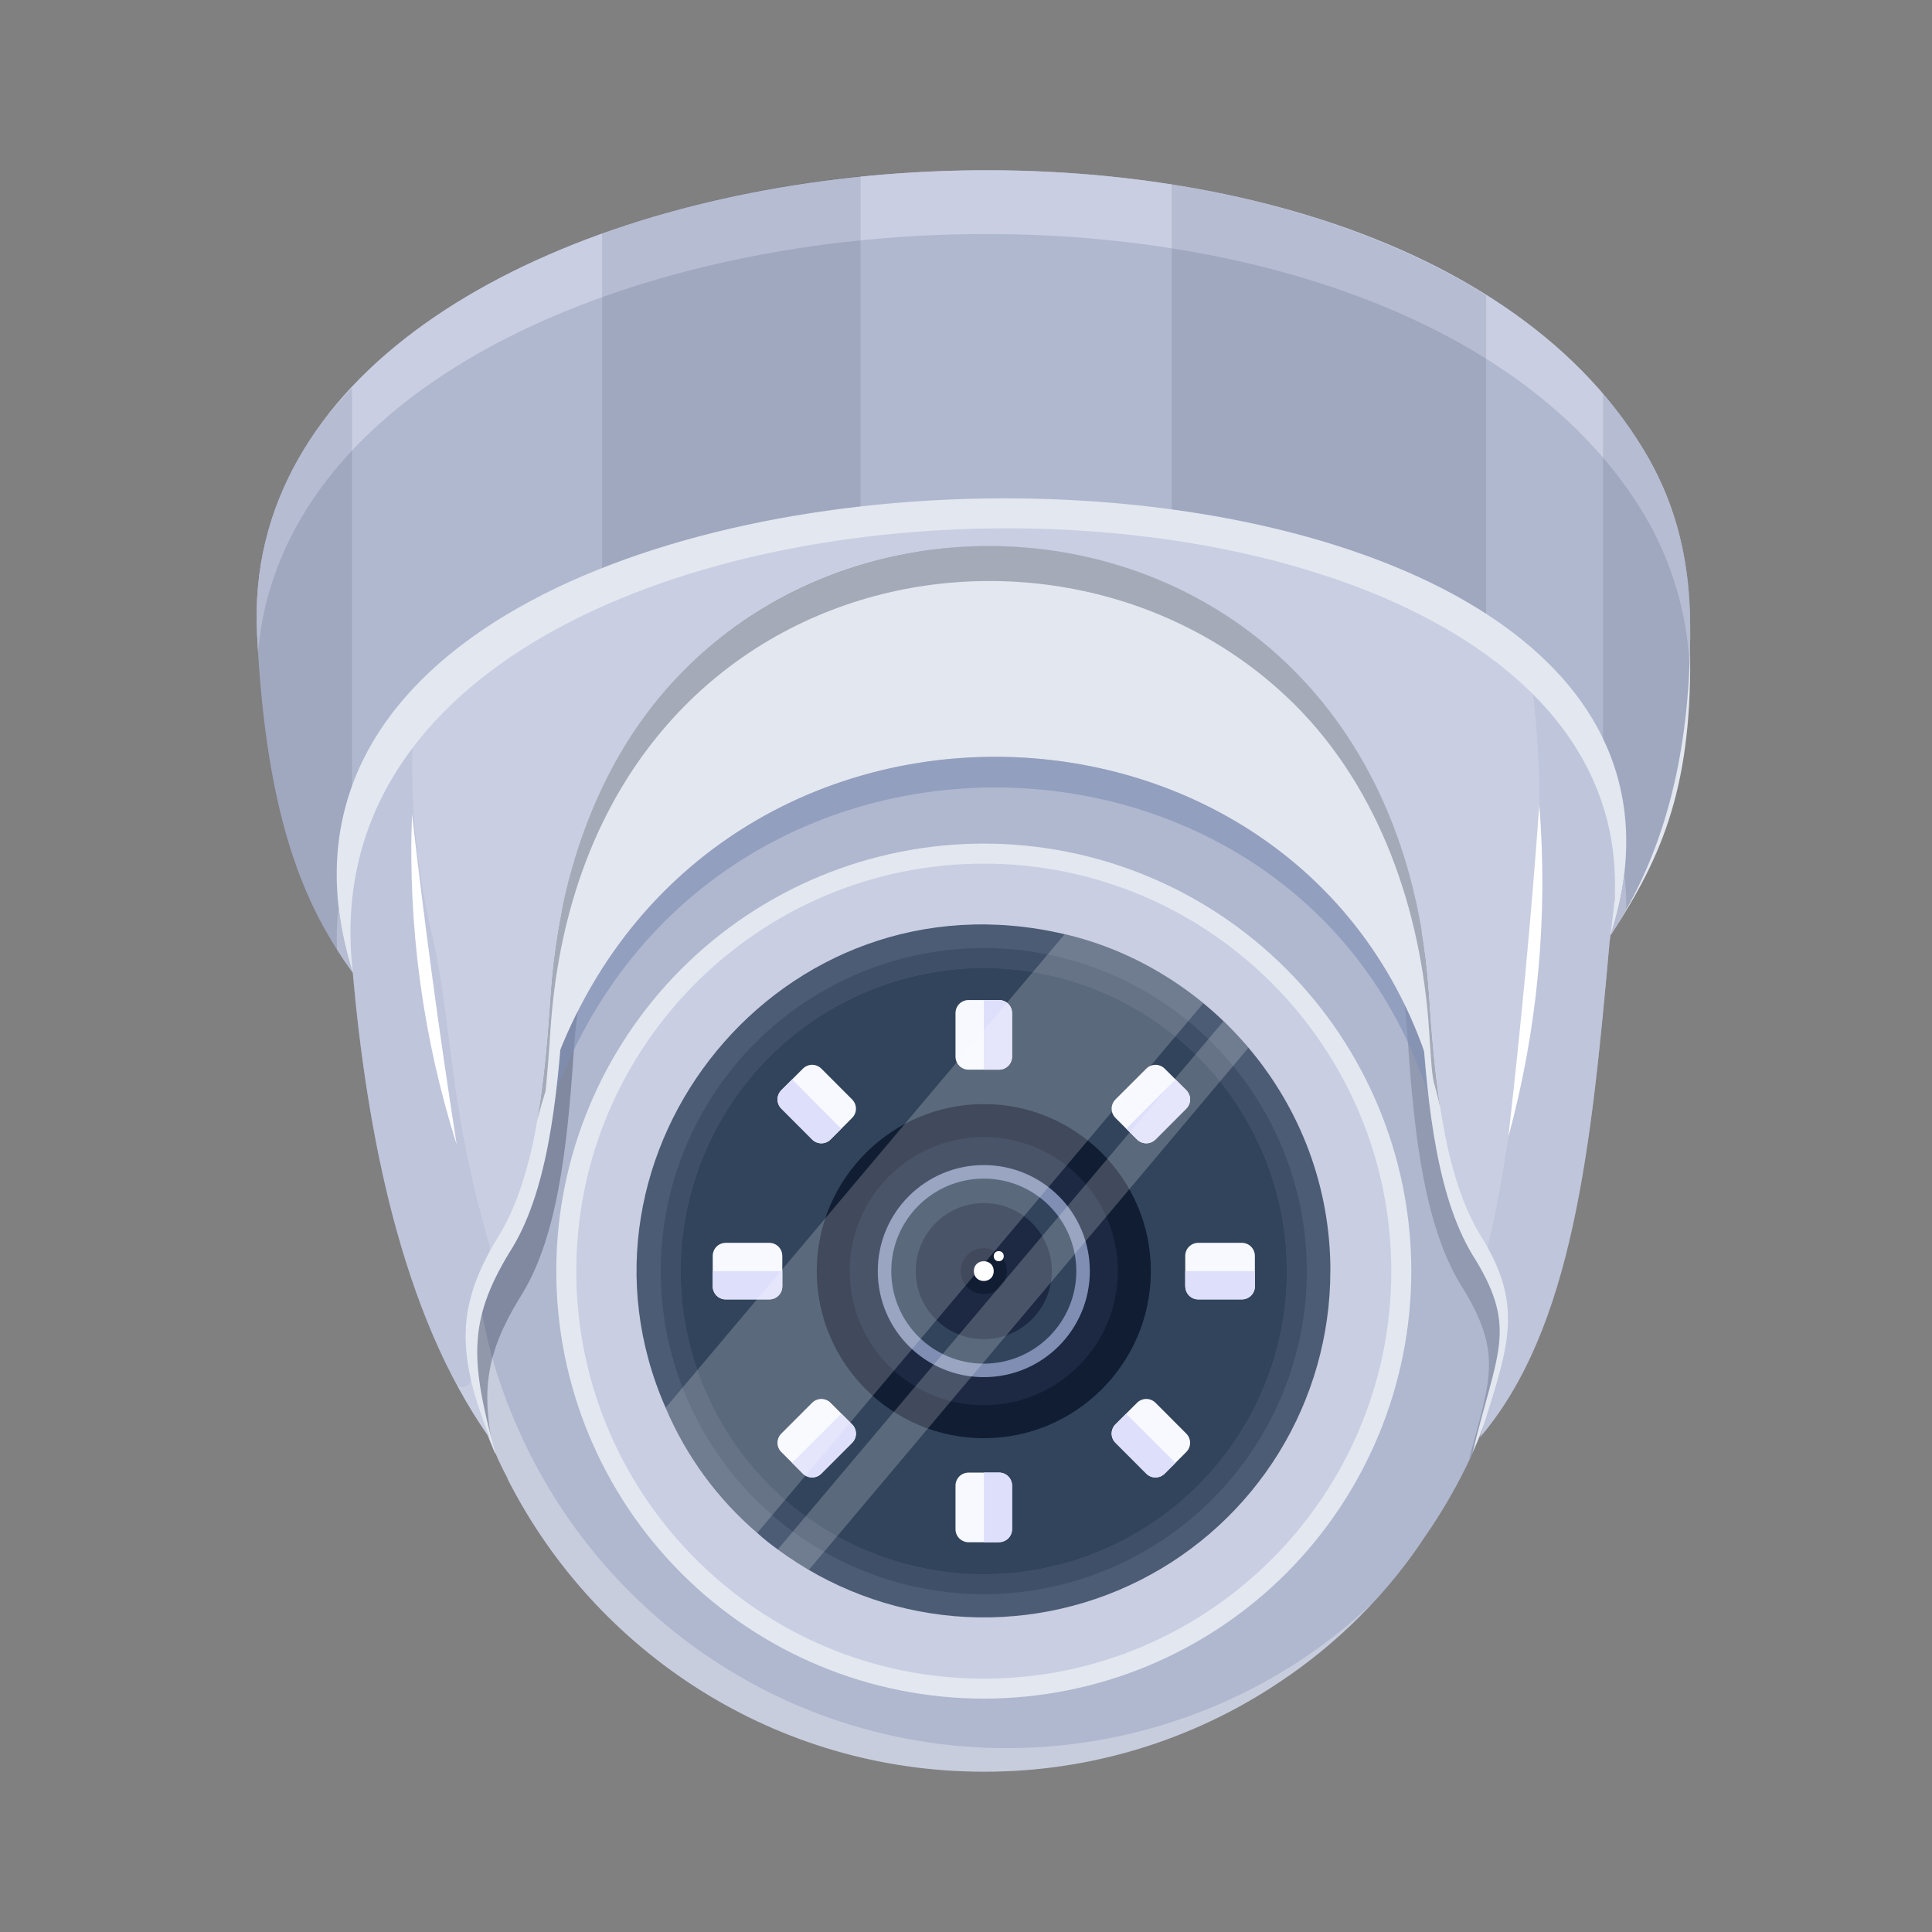 <svg width="65" height="65" viewBox="0 0 65 65" fill="none" xmlns="http://www.w3.org/2000/svg">
<rect x="0" y="0" width="65" height="65" fill="#808080" stroke="none"/>
<g id="Frame">
<g id="Group">
<path id="Vector" d="M54.392 30.241L53.889 30.902L53.963 31.309C53.963 31.318 54.185 31.464 54.185 31.464C54.185 31.464 54.454 30.433 54.449 30.433C54.443 30.435 54.39 30.24 54.39 30.24L54.392 30.241Z" fill="#E3E7F0"/>
<path id="Vector_2" d="M47.992 51.623C46.712 53.593 45.011 55.294 43.024 56.608C40.085 58.573 36.626 59.617 33.09 59.606C26.101 59.606 20.038 55.597 17.075 49.753V49.719C16.924 49.45 16.789 49.18 16.671 48.894H16.654C16.637 48.844 16.604 48.776 16.587 48.726C11.527 36.677 20.32 23.67 33.09 23.67C47.559 23.67 55.999 39.976 47.994 51.623H47.992Z" fill="#B0B8CF"/>
<path id="Vector_3" d="M50.148 47.262C49.996 47.761 49.622 48.768 49.424 49.098C50.114 46.471 50.569 45.578 49.255 43.405C47.925 41.367 47.571 38.184 47.352 34.816C47.268 33.57 47.083 32.34 46.796 31.129C50.409 35.779 51.532 41.728 50.148 47.262Z" fill="#111D33" fill-opacity="0.188"/>
<path id="Vector_4" opacity="0.3" d="M46.139 53.964C45.212 54.968 44.166 55.856 43.024 56.608C40.085 58.573 36.626 59.617 33.09 59.606C25.764 59.606 19.448 55.193 16.671 48.894H16.654C13.597 41.829 15.221 33.703 20.966 28.384C16.1 33.243 14.38 41.322 17.446 48.104C20.241 54.42 26.54 58.814 33.882 58.814C38.604 58.814 43.017 56.941 46.139 53.964Z" fill="white"/>
<path id="Vector_5" opacity="0.3" d="M20.006 31.247C19.618 32.611 19.382 34.026 19.298 35.458C19.079 38.674 18.742 41.723 17.479 43.675C16.351 45.528 16.199 46.774 16.587 48.727C16.233 47.885 15.93 47.01 15.711 46.117C14.822 40.478 16.555 35.062 20.006 31.247Z" fill="#111D33"/>
<path id="Vector_6" d="M50.966 43.484C50.832 43.063 50.628 42.625 50.338 42.149C48.541 39.377 48.691 34.546 48.317 32.094C50.449 35.488 51.382 39.498 50.966 43.484ZM47.482 42.765C47.482 46.58 45.966 50.238 43.269 52.936C40.572 55.633 36.913 57.148 33.099 57.148C29.284 57.148 25.626 55.633 22.928 52.936C20.231 50.238 18.715 46.58 18.715 42.765C18.715 38.951 20.231 35.292 22.928 32.595C25.626 29.897 29.284 28.382 33.099 28.382C36.913 28.382 40.572 29.897 43.269 32.595C45.966 35.292 47.482 38.951 47.482 42.765Z" fill="#E3E7F0"/>
<path id="Vector_7" d="M33.099 56.477C25.538 56.477 19.389 50.326 19.389 42.765C19.389 35.205 25.538 29.056 33.099 29.056C40.659 29.056 46.808 35.205 46.808 42.765C46.808 50.326 40.659 56.477 33.099 56.477Z" fill="#C9CEE2"/>
<path id="Vector_8" d="M44.758 42.765C44.757 44.923 44.157 47.038 43.025 48.876C41.893 50.712 40.273 52.199 38.346 53.17C36.419 54.141 34.26 54.557 32.11 54.374C29.96 54.19 27.903 53.413 26.168 52.13C25.932 51.961 25.697 51.776 25.478 51.574C24.139 50.427 23.084 48.986 22.395 47.363C18.628 38.807 26.281 29.191 35.819 31.43C40.664 32.55 44.76 37.044 44.76 42.765H44.758Z" fill="#4C5C75"/>
<path id="Vector_9" opacity="0.2" d="M33.099 31.895C30.217 31.898 27.454 33.045 25.416 35.082C23.378 37.12 22.232 39.883 22.229 42.765C22.232 45.647 23.378 48.41 25.416 50.448C27.454 52.486 30.217 53.632 33.099 53.635C35.98 53.632 38.743 52.485 40.781 50.447C42.819 48.41 43.965 45.647 43.968 42.765C43.965 39.883 42.819 37.121 40.781 35.083C38.743 33.045 35.98 31.899 33.099 31.895ZM33.099 52.963C30.395 52.959 27.804 51.884 25.892 49.972C23.981 48.06 22.905 45.469 22.902 42.765C22.902 37.143 27.475 32.567 33.099 32.567C38.722 32.567 43.297 37.143 43.297 42.765C43.293 45.469 42.218 48.061 40.306 49.973C38.394 51.885 35.802 52.96 33.099 52.963Z" fill="#111D33"/>
<path id="Vector_10" d="M33.099 52.963C30.395 52.96 27.803 51.885 25.891 49.973C23.979 48.061 22.904 45.469 22.901 42.765C22.904 40.062 23.979 37.47 25.891 35.558C27.803 33.647 30.395 32.572 33.099 32.569C35.802 32.572 38.394 33.647 40.306 35.559C42.217 37.47 43.293 40.062 43.297 42.765C43.293 45.469 42.218 48.061 40.306 49.973C38.394 51.885 35.802 52.96 33.099 52.963Z" fill="#31445B"/>
<path id="Vector_11" d="M33.612 35.988H32.585C32.527 35.988 32.47 35.977 32.417 35.955C32.364 35.932 32.315 35.9 32.275 35.859C32.234 35.818 32.202 35.77 32.18 35.717C32.158 35.663 32.147 35.606 32.147 35.548V34.083C32.147 34.026 32.158 33.969 32.18 33.916C32.202 33.862 32.235 33.814 32.275 33.773C32.316 33.733 32.364 33.701 32.417 33.679C32.471 33.657 32.527 33.645 32.585 33.645H33.612C33.67 33.645 33.727 33.657 33.78 33.679C33.833 33.701 33.881 33.733 33.922 33.773C33.963 33.814 33.995 33.862 34.017 33.916C34.039 33.969 34.05 34.026 34.05 34.083V35.548C34.05 35.606 34.039 35.663 34.017 35.717C33.995 35.77 33.963 35.818 33.922 35.859C33.882 35.9 33.834 35.932 33.78 35.955C33.727 35.977 33.67 35.988 33.612 35.988Z" fill="#F8F9FE"/>
<path id="Vector_12" d="M33.612 35.988H33.099V33.645H33.612C33.728 33.645 33.84 33.691 33.922 33.773C34.004 33.856 34.05 33.967 34.05 34.083V35.548C34.05 35.606 34.039 35.663 34.017 35.717C33.995 35.77 33.963 35.818 33.922 35.859C33.882 35.9 33.834 35.932 33.78 35.955C33.727 35.977 33.67 35.988 33.612 35.988Z" fill="#DEDFFB"/>
<path id="Vector_13" d="M33.612 51.887H32.585C32.527 51.887 32.47 51.876 32.417 51.853C32.363 51.831 32.315 51.798 32.274 51.758C32.233 51.717 32.201 51.668 32.179 51.614C32.158 51.561 32.147 51.504 32.147 51.446V49.982C32.147 49.925 32.158 49.868 32.18 49.815C32.202 49.761 32.235 49.713 32.275 49.672C32.316 49.632 32.364 49.599 32.417 49.578C32.471 49.556 32.527 49.544 32.585 49.544H33.612C33.728 49.544 33.84 49.59 33.922 49.672C34.004 49.755 34.05 49.866 34.05 49.982V51.447C34.05 51.563 34.004 51.675 33.922 51.757C33.84 51.839 33.728 51.885 33.612 51.885V51.887Z" fill="#F8F9FE"/>
<path id="Vector_14" d="M33.612 51.887H33.099V49.542H33.612C33.728 49.542 33.84 49.589 33.922 49.671C34.004 49.753 34.05 49.864 34.05 49.98V51.446C34.05 51.562 34.004 51.673 33.922 51.755C33.84 51.837 33.728 51.883 33.612 51.883V51.887Z" fill="#DEDFFB"/>
<path id="Vector_15" d="M39.876 43.277V42.253C39.876 42.195 39.887 42.138 39.909 42.084C39.931 42.031 39.964 41.982 40.005 41.941C40.046 41.901 40.094 41.868 40.148 41.846C40.202 41.824 40.259 41.813 40.317 41.814H41.781C41.838 41.814 41.895 41.825 41.948 41.847C42.001 41.869 42.05 41.901 42.09 41.942C42.131 41.983 42.163 42.031 42.185 42.084C42.207 42.137 42.219 42.194 42.219 42.252V43.279C42.219 43.395 42.172 43.507 42.09 43.589C42.008 43.671 41.897 43.717 41.781 43.717H40.316C40.199 43.717 40.088 43.671 40.006 43.589C39.924 43.507 39.878 43.395 39.878 43.279L39.876 43.277Z" fill="#F8F9FE"/>
<path id="Vector_16" d="M39.876 43.277V42.767H42.22V43.279C42.22 43.337 42.209 43.394 42.187 43.447C42.165 43.5 42.132 43.548 42.092 43.589C42.051 43.63 42.002 43.662 41.949 43.684C41.895 43.706 41.838 43.717 41.781 43.717H40.316C40.199 43.717 40.088 43.671 40.006 43.589C39.924 43.506 39.878 43.395 39.878 43.279L39.876 43.277Z" fill="#DEDFFB"/>
<path id="Vector_17" d="M23.979 43.277V42.253C23.978 42.196 23.99 42.139 24.012 42.085C24.033 42.032 24.066 41.983 24.106 41.943C24.147 41.902 24.195 41.869 24.249 41.847C24.302 41.825 24.359 41.814 24.416 41.814H25.882C25.939 41.814 25.996 41.825 26.049 41.847C26.102 41.869 26.151 41.901 26.191 41.942C26.232 41.983 26.264 42.031 26.286 42.084C26.308 42.137 26.32 42.194 26.32 42.252V43.279C26.32 43.395 26.274 43.507 26.191 43.589C26.109 43.671 25.998 43.717 25.882 43.717H24.416C24.3 43.717 24.189 43.671 24.107 43.589C24.025 43.507 23.979 43.395 23.979 43.279V43.277Z" fill="#F8F9FE"/>
<path id="Vector_18" d="M23.979 43.277V42.767H26.32V43.279C26.32 43.395 26.274 43.506 26.191 43.589C26.109 43.671 25.998 43.717 25.882 43.717H24.416C24.3 43.717 24.189 43.671 24.107 43.589C24.025 43.506 23.979 43.395 23.979 43.279V43.277Z" fill="#DEDFFB"/>
<path id="Vector_19" d="M38.254 38.336L37.53 37.612C37.489 37.571 37.456 37.522 37.434 37.469C37.411 37.415 37.4 37.358 37.4 37.3C37.4 37.242 37.411 37.185 37.434 37.131C37.456 37.078 37.489 37.029 37.53 36.988L38.564 35.954C38.605 35.913 38.653 35.881 38.706 35.859C38.76 35.836 38.817 35.825 38.875 35.825C38.932 35.825 38.99 35.836 39.043 35.859C39.096 35.881 39.145 35.913 39.185 35.954L39.91 36.678C39.951 36.719 39.983 36.768 40.005 36.821C40.028 36.874 40.039 36.931 40.039 36.989C40.039 37.047 40.028 37.104 40.005 37.158C39.983 37.211 39.951 37.259 39.91 37.3L38.876 38.336C38.835 38.377 38.786 38.409 38.733 38.431C38.68 38.454 38.623 38.465 38.565 38.465C38.507 38.465 38.45 38.454 38.397 38.431C38.343 38.409 38.295 38.377 38.254 38.336Z" fill="#F8F9FE"/>
<path id="Vector_20" d="M38.254 38.336L37.892 37.974L39.549 36.316L39.911 36.678C39.952 36.719 39.985 36.768 40.007 36.821C40.029 36.874 40.041 36.931 40.041 36.989C40.041 37.047 40.029 37.104 40.007 37.157C39.985 37.211 39.952 37.259 39.911 37.3L38.876 38.336C38.835 38.377 38.786 38.409 38.733 38.431C38.68 38.454 38.623 38.465 38.565 38.465C38.507 38.465 38.45 38.454 38.397 38.431C38.343 38.409 38.295 38.377 38.254 38.336Z" fill="#DEDFFB"/>
<path id="Vector_21" d="M27.012 49.578L26.288 48.854C26.246 48.813 26.214 48.764 26.191 48.711C26.169 48.657 26.157 48.6 26.157 48.542C26.157 48.484 26.169 48.427 26.191 48.373C26.214 48.32 26.246 48.271 26.288 48.23L27.323 47.195C27.364 47.154 27.412 47.122 27.466 47.1C27.519 47.078 27.576 47.066 27.633 47.066C27.691 47.066 27.748 47.078 27.801 47.1C27.854 47.122 27.903 47.154 27.943 47.195L28.668 47.921C28.709 47.961 28.741 48.01 28.763 48.063C28.785 48.116 28.797 48.173 28.797 48.231C28.797 48.289 28.785 48.346 28.763 48.4C28.741 48.453 28.709 48.501 28.668 48.542L27.633 49.578C27.593 49.619 27.544 49.651 27.491 49.674C27.438 49.696 27.38 49.707 27.323 49.707C27.265 49.707 27.208 49.696 27.154 49.674C27.101 49.651 27.053 49.619 27.012 49.578Z" fill="#F8F9FE"/>
<path id="Vector_22" d="M27.012 49.578L26.65 49.216L28.307 47.559L28.669 47.921C28.71 47.961 28.743 48.01 28.765 48.063C28.787 48.117 28.799 48.174 28.799 48.231C28.799 48.289 28.787 48.346 28.765 48.4C28.743 48.453 28.71 48.502 28.669 48.542L27.633 49.578C27.593 49.619 27.544 49.651 27.491 49.674C27.438 49.696 27.38 49.707 27.323 49.707C27.265 49.707 27.208 49.696 27.154 49.674C27.101 49.651 27.053 49.619 27.012 49.578Z" fill="#DEDFFB"/>
<path id="Vector_23" d="M37.528 47.921L38.254 47.196C38.295 47.155 38.343 47.122 38.397 47.1C38.45 47.078 38.508 47.066 38.566 47.066C38.623 47.066 38.681 47.078 38.734 47.1C38.788 47.122 38.836 47.155 38.877 47.196L39.911 48.232C39.952 48.273 39.984 48.321 40.006 48.374C40.028 48.428 40.04 48.484 40.04 48.542C40.04 48.6 40.028 48.657 40.006 48.71C39.984 48.763 39.952 48.811 39.911 48.852L39.185 49.578C39.145 49.619 39.096 49.651 39.043 49.674C38.99 49.696 38.932 49.707 38.875 49.707C38.817 49.707 38.76 49.696 38.706 49.674C38.653 49.651 38.605 49.619 38.564 49.578L37.53 48.542C37.489 48.501 37.456 48.453 37.434 48.4C37.412 48.346 37.4 48.289 37.4 48.231C37.4 48.174 37.412 48.116 37.434 48.063C37.456 48.01 37.487 47.961 37.528 47.921Z" fill="#F8F9FE"/>
<path id="Vector_24" d="M37.528 47.921L37.89 47.559L39.547 49.216L39.185 49.578C39.145 49.619 39.096 49.651 39.043 49.674C38.99 49.696 38.932 49.707 38.875 49.707C38.817 49.707 38.76 49.696 38.706 49.674C38.653 49.651 38.605 49.619 38.564 49.578L37.53 48.542C37.489 48.502 37.456 48.453 37.434 48.4C37.412 48.346 37.4 48.289 37.4 48.231C37.4 48.174 37.412 48.117 37.434 48.063C37.456 48.01 37.487 47.961 37.528 47.921Z" fill="#DEDFFB"/>
<path id="Vector_25" d="M26.286 36.679L27.012 35.954C27.053 35.913 27.101 35.88 27.155 35.858C27.208 35.836 27.265 35.824 27.323 35.824C27.381 35.824 27.439 35.836 27.492 35.858C27.546 35.88 27.594 35.913 27.635 35.954L28.669 36.99C28.71 37.031 28.742 37.079 28.764 37.132C28.786 37.185 28.798 37.242 28.798 37.3C28.798 37.358 28.786 37.415 28.764 37.468C28.742 37.521 28.71 37.569 28.669 37.61L27.945 38.336C27.904 38.377 27.856 38.41 27.802 38.432C27.749 38.455 27.691 38.466 27.633 38.466C27.575 38.466 27.518 38.455 27.465 38.432C27.411 38.41 27.363 38.377 27.322 38.336L26.288 37.3C26.247 37.259 26.214 37.211 26.192 37.158C26.17 37.104 26.158 37.047 26.158 36.989C26.158 36.932 26.17 36.874 26.192 36.821C26.214 36.768 26.247 36.719 26.288 36.679H26.286Z" fill="#F8F9FE"/>
<path id="Vector_26" d="M26.286 36.678L26.65 36.316L28.305 37.974L27.943 38.336C27.903 38.377 27.854 38.409 27.801 38.431C27.748 38.453 27.691 38.464 27.633 38.464C27.576 38.464 27.519 38.453 27.466 38.431C27.413 38.409 27.364 38.377 27.323 38.336L26.288 37.3C26.247 37.259 26.214 37.211 26.192 37.157C26.17 37.104 26.158 37.047 26.158 36.989C26.158 36.931 26.17 36.874 26.192 36.821C26.214 36.768 26.247 36.719 26.288 36.678H26.286Z" fill="#DEDFFB"/>
<path id="Vector_27" d="M48.457 37.268C44.992 21.802 22.335 21.11 18.07 37.699C18.299 36.391 18.424 34.957 18.52 33.49C18.71 30.6 19.473 27.656 20.989 25.148C27.647 14.147 46.955 16.256 48.08 33.49C48.166 34.799 48.273 36.079 48.457 37.268Z" fill="#E3E7F0"/>
<path id="Vector_28" opacity="0.6" d="M48.457 38.299C44.992 22.833 22.335 22.14 18.07 38.73C18.18 38.102 18.266 37.445 18.337 36.768C23.091 21.465 44.157 22.063 48.221 36.34C48.283 37.012 48.361 37.667 48.457 38.299Z" fill="#7F8EB2"/>
<path id="Vector_29" d="M19.664 29.714C19.28 31.089 19.043 32.5 18.956 33.925C18.744 37.145 18.395 40.199 17.132 42.149C15.713 44.49 15.849 45.851 16.666 48.898L16.662 48.892V48.891C15.274 45.742 14.819 42.262 15.351 38.862C15.883 35.463 17.38 32.288 19.664 29.714ZM49.545 48.867C50.347 45.519 51.066 44.733 49.646 42.39C48.383 40.439 48.034 37.386 47.824 34.167C47.749 32.975 47.571 31.791 47.291 30.629C49.274 33.185 50.53 36.228 50.926 39.438C51.323 42.648 50.846 45.906 49.545 48.867Z" fill="#E3E7F0"/>
<path id="Vector_30" opacity="0.3" d="M48.457 37.268C48.172 35.991 48.221 36.798 48.08 34.669C47.814 30.578 46.392 26.54 43.58 23.727C35.637 15.783 19.551 19.021 18.518 34.669C18.475 35.358 18.422 36.037 18.357 36.7C18.254 37.026 18.158 37.359 18.07 37.699C18.299 36.391 18.424 34.957 18.52 33.49C18.71 30.6 19.473 27.656 20.989 25.148C27.647 14.147 46.955 16.256 48.08 33.49C48.166 34.799 48.273 36.079 48.457 37.268Z" fill="#111D33"/>
<path id="Vector_31" d="M54.153 31.693C53.533 38.644 52.913 44.687 49.794 48.355C50.687 45.447 51.322 44.056 49.902 41.713C48.639 39.762 48.292 36.711 48.08 33.49C46.965 16.391 27.697 14.065 20.989 25.148C19.473 27.656 18.71 30.602 18.52 33.49C18.308 36.709 17.961 39.762 16.698 41.713C15.266 44.087 15.44 45.733 16.491 48.409C13.456 44.146 12.331 37.923 11.869 32.722C8.939 22.12 12.944 13.027 21.361 8.569H43.772V7.858C50.886 11.415 55.854 19.146 54.153 31.692V31.693Z" fill="#C9CEE2"/>
<path id="Vector_32" opacity="0.4" d="M54.153 31.693C53.533 38.644 52.913 44.687 49.794 48.355C50.653 45.551 51.276 44.158 50.047 41.964C50.781 38.962 51.118 35.463 51.455 31.693C53.05 19.924 48.777 12.392 42.367 8.569H43.772V7.858C50.886 11.415 55.854 19.146 54.153 31.692V31.693Z" fill="#B0B8CF"/>
<path id="Vector_33" opacity="0.4" d="M42.367 8.569H41.072V7.858C41.511 8.077 41.944 8.313 42.367 8.566V8.569ZM23.483 9.063C16.573 13.226 12.068 20.948 14.559 31.575C15.206 34.333 15.076 37.175 16.479 41.93C16.497 41.995 16.491 42.065 16.46 42.125L16.457 42.13C15.627 43.655 15.509 44.882 15.822 46.324L15.825 46.344L15.829 46.358C15.879 46.647 15.483 46.792 15.339 46.536C15.268 46.368 13.846 43.993 12.86 39.429C12.389 37.216 12.058 34.977 11.869 32.722C9.947 25.767 10.722 18.582 15.601 13.108C18.212 10.142 21.137 8.711 21.311 8.596C21.348 8.578 21.388 8.569 21.429 8.569H23.347C23.616 8.569 23.714 8.923 23.482 9.063H23.483Z" fill="#B0B8CF"/>
<path id="Vector_34" d="M44.051 8.569H44.038C43.967 8.569 43.899 8.541 43.849 8.491C43.8 8.441 43.772 8.374 43.772 8.303V8.296C43.772 8.094 43.985 7.966 44.162 8.06L44.174 8.067C44.42 8.197 44.329 8.569 44.051 8.569Z" fill="#B0B8CF"/>
<path id="Vector_35" d="M18.07 37.699C17.98 38.23 17.872 38.743 17.74 39.228C17.833 38.703 17.944 38.193 18.07 37.699Z" fill="#C9CEE2"/>
<path id="Vector_36" d="M56.859 21.736C56.83 19.788 56.288 17.881 55.286 16.209C46.56 1.797 11.613 4.726 8.819 19.863H10.872V30.962H11.318V31.84H11.467V32.131C11.598 32.316 11.733 32.535 11.871 32.721C9.585 12.965 57.338 13.049 54.185 31.464C55.987 28.741 56.95 26.346 56.859 21.736Z" fill="#E3E7F0"/>
<path id="Vector_37" d="M11.869 32.721C10.209 30.455 8.949 27.471 8.647 21.31C7.8 3.971 46.111 -0.041 55.286 15.112C56.297 16.78 56.819 18.691 56.859 20.64C56.95 25.25 55.987 28.741 54.185 31.464C60.667 11.392 5.309 11.944 11.869 32.721Z" fill="#B0B8CF"/>
<path id="Vector_38" d="M11.391 30.503C11.47 31.215 11.627 31.954 11.869 32.722C11.684 32.469 11.506 32.209 11.337 31.944C11.316 31.463 11.335 30.981 11.391 30.503ZM54.646 29.403C54.697 29.792 54.719 30.191 54.714 30.6C54.545 30.897 54.37 31.186 54.185 31.466C54.414 30.752 54.567 30.065 54.646 29.403ZM56.841 22.363C56.748 20.561 56.215 18.809 55.286 17.261C46.414 2.609 10.15 5.832 8.681 21.911C8.669 21.711 8.657 21.511 8.647 21.31C7.803 3.971 46.109 -0.041 55.286 15.112C56.701 17.448 56.957 19.695 56.841 22.363Z" fill="#C9CEE2"/>
<path id="Vector_39" d="M33.099 48.387C30 48.387 27.478 45.864 27.478 42.765C27.478 39.666 30 37.145 33.099 37.145C36.198 37.145 38.719 39.666 38.719 42.765C38.719 45.864 36.198 48.387 33.099 48.387Z" fill="#111D33"/>
<path id="Vector_40" d="M33.099 47.276C35.59 47.276 37.609 45.256 37.609 42.765C37.609 40.274 35.59 38.255 33.099 38.255C30.608 38.255 28.588 40.274 28.588 42.765C28.588 45.256 30.608 47.276 33.099 47.276Z" fill="#1D2943"/>
<path id="Vector_41" d="M33.099 46.333C35.069 46.333 36.666 44.736 36.666 42.765C36.666 40.795 35.069 39.198 33.099 39.198C31.129 39.198 29.532 40.795 29.532 42.765C29.532 44.736 31.129 46.333 33.099 46.333Z" fill="#7F8EB2"/>
<path id="Vector_42" d="M33.099 45.878C34.818 45.878 36.211 44.484 36.211 42.765C36.211 41.046 34.818 39.653 33.099 39.653C31.38 39.653 29.986 41.046 29.986 42.765C29.986 44.484 31.38 45.878 33.099 45.878Z" fill="#31445B"/>
<path id="Vector_43" d="M33.099 45.056C34.364 45.056 35.389 44.03 35.389 42.765C35.389 41.5 34.364 40.475 33.099 40.475C31.834 40.475 30.808 41.5 30.808 42.765C30.808 44.03 31.834 45.056 33.099 45.056Z" fill="#1D2943"/>
<path id="Vector_44" d="M33.099 44.345C33.971 44.345 34.678 43.638 34.678 42.765C34.678 41.893 33.971 41.185 33.099 41.185C32.226 41.185 31.519 41.893 31.519 42.765C31.519 43.638 32.226 44.345 33.099 44.345Z" fill="#1D2943"/>
<path id="Vector_45" d="M33.099 43.538C33.526 43.538 33.872 43.192 33.872 42.765C33.872 42.338 33.526 41.992 33.099 41.992C32.672 41.992 32.326 42.338 32.326 42.765C32.326 43.192 32.672 43.538 33.099 43.538Z" fill="#111D33"/>
<path id="Vector_46" d="M33.432 42.765C33.432 43.208 32.765 43.208 32.765 42.765C32.765 42.322 33.432 42.322 33.432 42.765ZM33.602 42.432C33.377 42.432 33.375 42.093 33.602 42.093C33.826 42.093 33.826 42.432 33.602 42.432Z" fill="white"/>
<path id="Vector_47" opacity="0.1" d="M11.841 26.452V13.049C11.532 13.369 11.241 13.699 10.968 14.039C9.333 16.098 8.507 18.684 8.647 21.31C8.95 27.471 10.209 30.455 11.869 32.721C11.128 30.373 11.179 28.283 11.841 26.452ZM50 9.937C47.024 8.076 43.349 6.834 39.421 6.204V17.138C43.494 17.691 47.236 18.86 50 20.65V9.937ZM56.859 20.641C56.802 17.777 55.776 15.395 53.932 13.255V24.852C54.835 26.728 55.002 28.933 54.185 31.464C55.987 28.741 56.95 25.251 56.859 20.641ZM28.954 5.923C25.914 6.233 22.951 6.88 20.258 7.86V19.11C22.864 18.08 25.85 17.389 28.954 17.039V5.923Z" fill="#111D33"/>
<path id="Vector_48" d="M51.788 27.082C52.087 30.839 51.734 34.62 50.746 38.257C51.17 34.521 51.52 30.832 51.788 27.082ZM13.862 27.392C13.718 31.158 14.227 34.921 15.366 38.514C14.786 34.818 14.285 31.109 13.862 27.392Z" fill="white"/>
<path id="Vector_49" opacity="0.2" d="M40.482 33.756L25.478 51.572C24.139 50.425 23.084 48.984 22.395 47.361L35.819 31.432C37.57 31.836 39.152 32.645 40.482 33.756ZM41.998 35.255L27.212 52.818C26.848 52.614 26.499 52.383 26.168 52.128L41.158 34.363C41.459 34.632 41.747 34.935 42 35.255H41.998Z" fill="white"/>
</g>
</g>
</svg>
